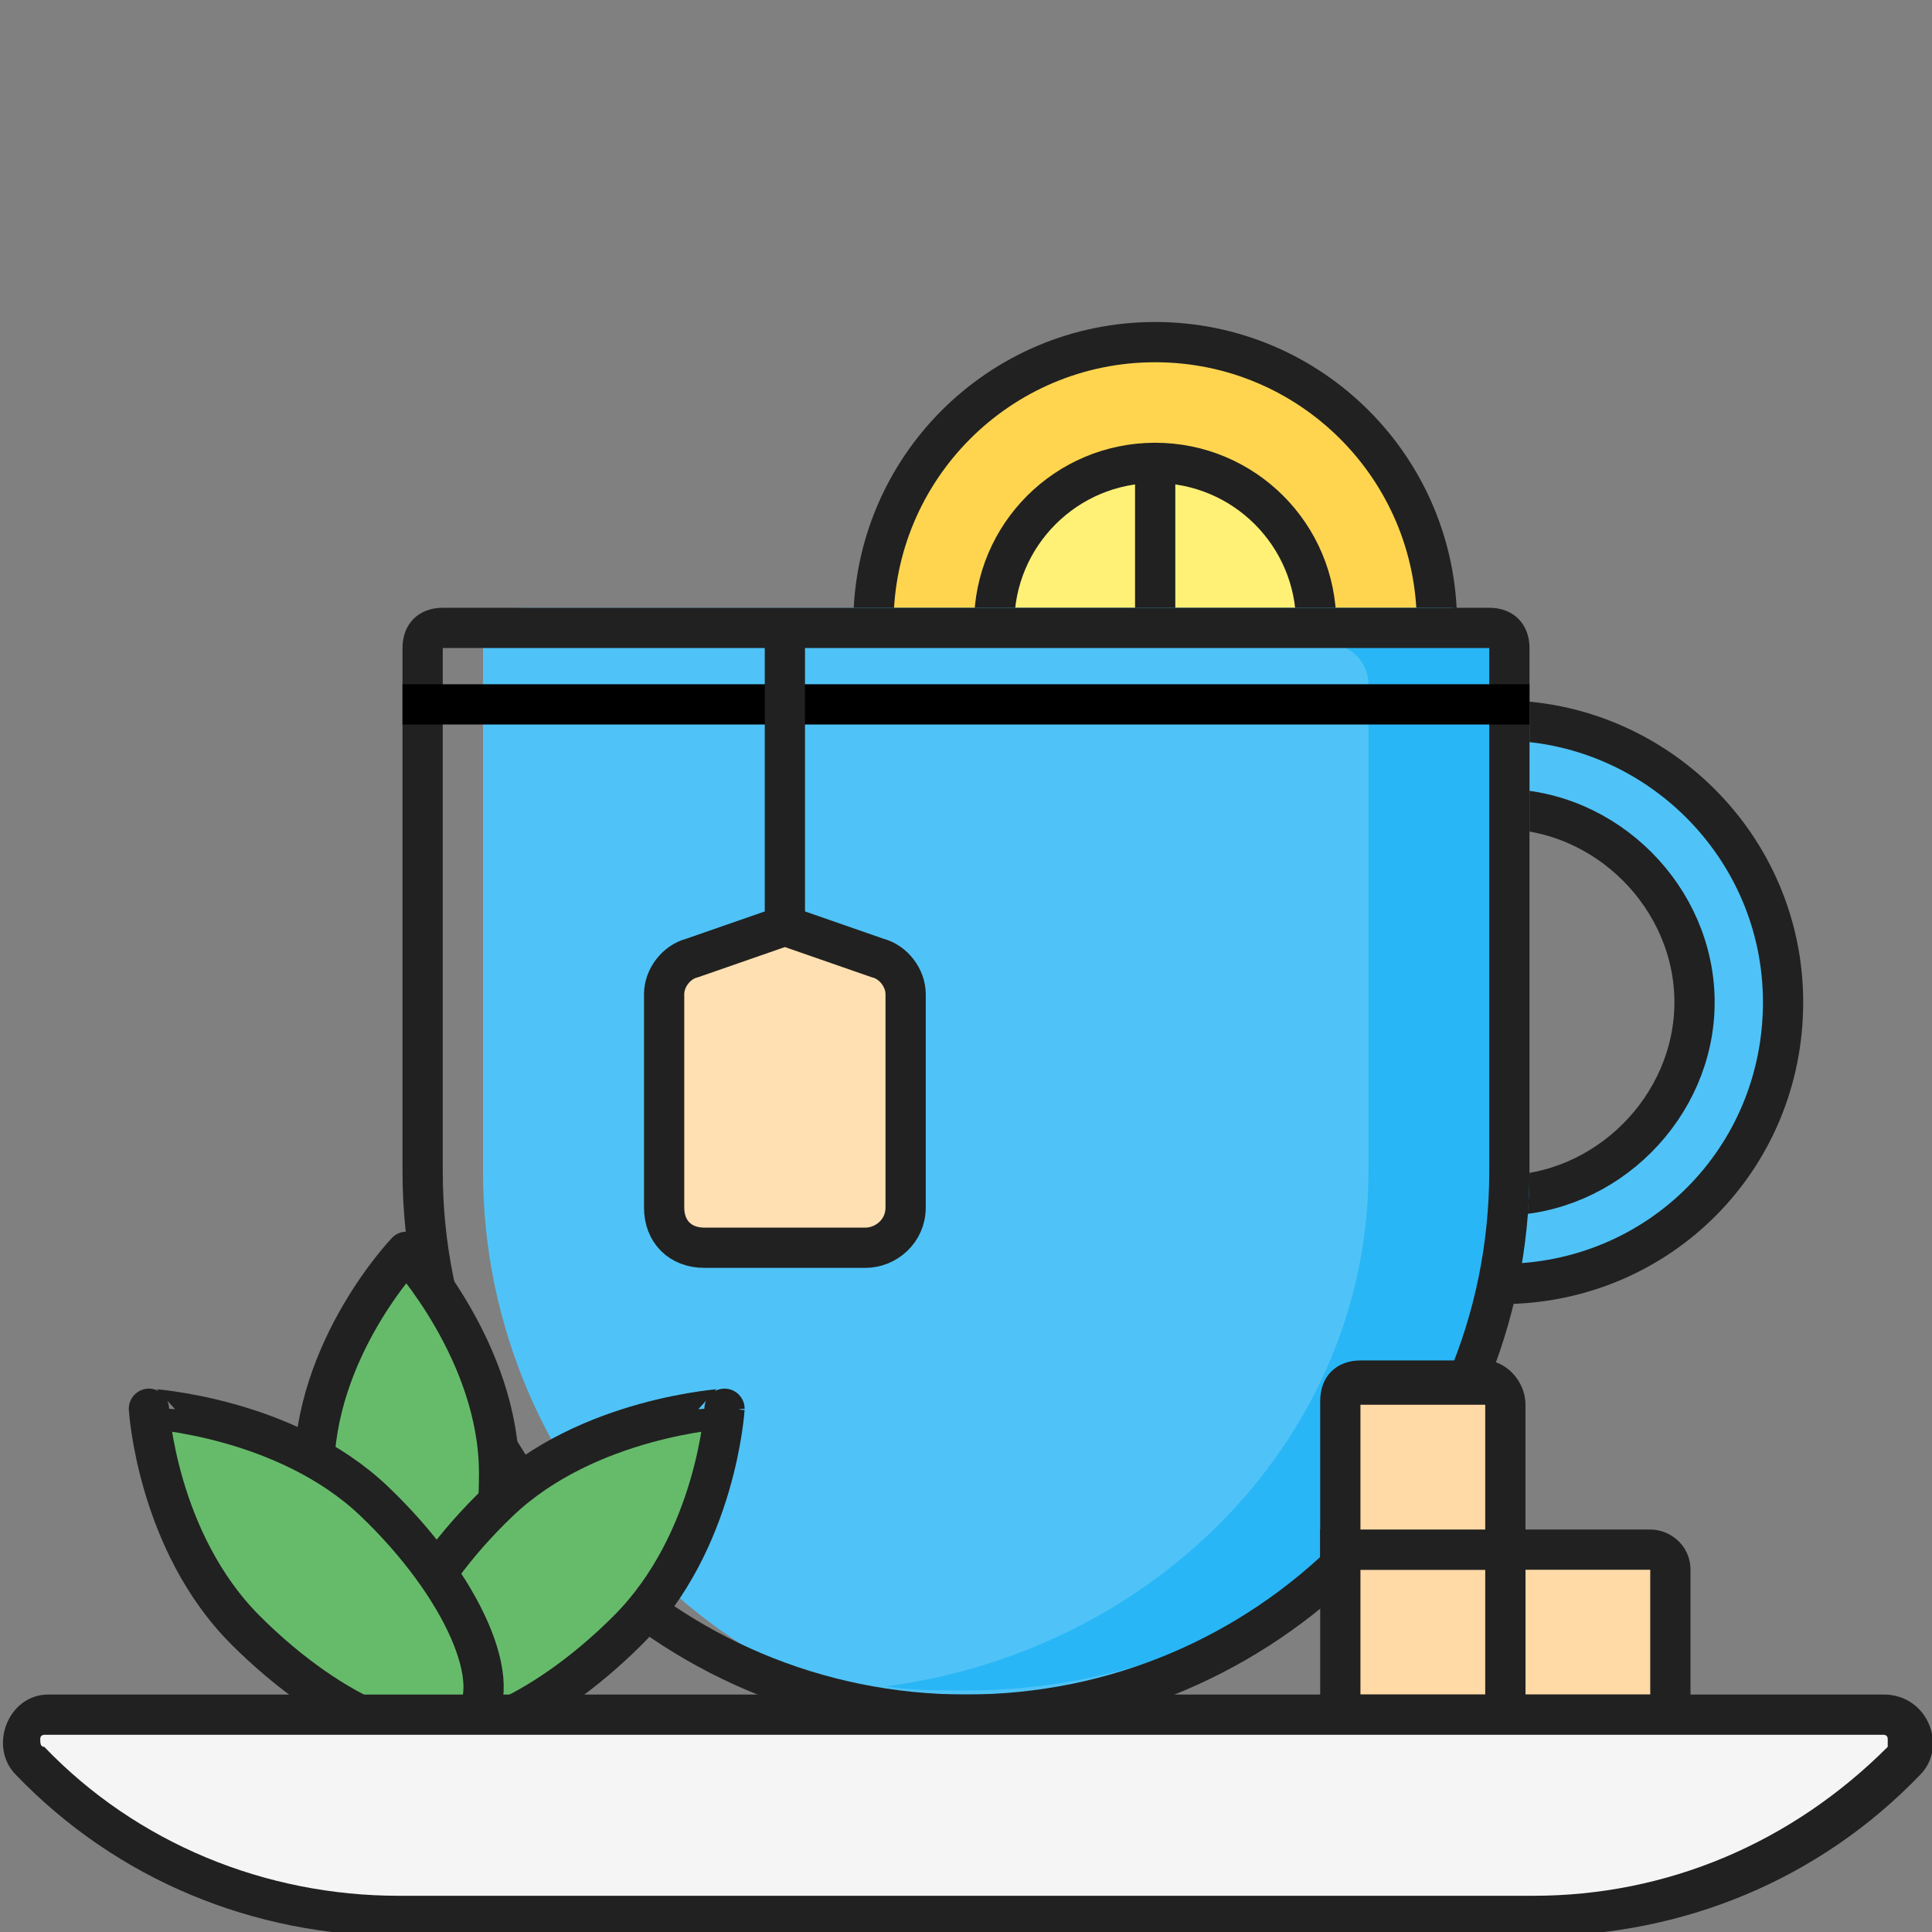 <?xml version="1.0" encoding="utf-8"?>
<!-- Generator: Adobe Illustrator 19.0.1, SVG Export Plug-In . SVG Version: 6.00 Build 0)  -->
<svg version="1.1" xmlns="http://www.w3.org/2000/svg" xmlns:xlink="http://www.w3.org/1999/xlink" x="0px" y="0px"
	 viewBox="0 0 48 48" style="enable-background:new 0 0 48 48;" xml:space="preserve">
<rect x="0" y="0" width="48" height="48" fill="#808080" stroke="none"/>
<style type="text/css">
	.st0{fill:#FF7043;stroke:#212121;stroke-linecap:round;stroke-miterlimit:10;}
	.st1{fill:#E0E0E0;}
	.st2{fill:#212121;}
	.st3{fill:#FFCC80;}
	.st4{display:none;}
	.st5{display:inline;}
	.st6{clip-path:url(#SVGID_2_);}
	.st7{fill:#4DB6AC;}
	.st8{clip-path:url(#SVGID_4_);}
	.st9{fill:#26A69A;}
	.st10{fill:none;stroke:#212121;stroke-linecap:round;stroke-miterlimit:10;}
	.st11{fill:#66BB6A;stroke:#212121;stroke-linecap:round;stroke-linejoin:round;stroke-miterlimit:10;}
	.st12{fill:#F44336;}
	.st13{fill:#EEEEEE;}
	.st14{fill:#FFA726;}
	.st15{fill:#FFD54F;}
	.st16{display:inline;fill:#212121;}
	.st17{clip-path:url(#SVGID_6_);}
	.st18{fill:#F5F5F5;}
	.st19{display:inline;fill:#F5F5F5;}
	.st20{clip-path:url(#SVGID_8_);}
	.st21{fill:#DBDBDB;}
	.st22{fill:none;stroke:#212121;stroke-miterlimit:10;}
	.st23{fill:#66BB6A;}
	.st24{fill:#FF8A65;}
	.st25{fill:#EF5350;stroke:#212121;stroke-linecap:round;stroke-linejoin:round;stroke-miterlimit:10;}
	.st26{fill:#B71C1C;}
	.st27{display:inline;fill:#80DEEA;}
	.st28{clip-path:url(#SVGID_10_);}
	.st29{fill:#80DEEA;}
	.st30{fill:#74CAD1;}
	.st31{clip-path:url(#SVGID_12_);}
	.st32{fill:#A5D6A7;}
	.st33{fill:#9BC69B;}
	.st34{fill:#FFB74D;stroke:#212121;stroke-linecap:round;stroke-linejoin:round;stroke-miterlimit:10;}
	.st35{fill:#8D6E63;stroke:#212121;stroke-linecap:round;stroke-linejoin:round;stroke-miterlimit:10;}
	.st36{clip-path:url(#SVGID_14_);fill:#A5D6A7;}
	.st37{fill:none;stroke:#212121;stroke-linecap:round;stroke-linejoin:round;stroke-miterlimit:10;}
	.st38{fill:#FFE0B2;}
	.st39{fill:#FFF3E0;}
	.st40{fill:#FFCA28;stroke:#212121;stroke-linecap:round;stroke-linejoin:round;stroke-miterlimit:10;}
	.st41{fill:#FFD54F;stroke:#212121;stroke-miterlimit:10;}
	.st42{fill:#FFF176;stroke:#212121;stroke-miterlimit:10;}
	.st43{fill:#4FC3F7;stroke:#212121;stroke-miterlimit:10;}
	.st44{clip-path:url(#SVGID_16_);}
	.st45{fill:#4FC3F7;}
	.st46{fill:#29B6F6;}
	.st47{fill:none;stroke:#000000;stroke-miterlimit:10;}
	.st48{fill:#FFE0B2;stroke:#212121;stroke-miterlimit:10;}
	.st49{fill:#FFD9A6;}
	.st50{fill:#D7F0F9;}
	.st51{clip-path:url(#SVGID_18_);fill:#FFD54F;stroke:#212121;stroke-miterlimit:10;}
	.st52{fill:#E57373;}
	.st53{fill:#9CCC65;}
	.st54{fill:#97BA60;}
	.st55{fill:#EBF4F7;}
	.st56{fill:#BDBDBD;}
	.st57{clip-path:url(#SVGID_22_);}
	.st58{clip-path:url(#SVGID_24_);}
	.st59{fill:#C62828;}
	.st60{fill:#AF2525;}
</style>
<g id="soups">
</g>
<g id="main_dishes">
</g>
<g id="salads">
</g>
<g id="desserts">
</g>
<g id="drinks">
	<g>
		<g>
			<g>
				<circle class="st41" cx="28.7" cy="15.5" r="7"/>
				<circle class="st42" cx="28.7" cy="15.5" r="4"/>
			</g>
			<polygon class="st37" points="28.7,15.8 28.7,15.4 28.7,11.5 28.7,11.5 			"/>
			<rect x="27.2" y="12.1" class="st22" width="0" height="4.4"/>
			<rect x="30.3" y="12.1" class="st22" width="0" height="4.4"/>
		</g>
		<g>
			<g>
				<g>
					<path class="st43" d="M37.3,17.9c-3.9,0-7,3.1-7,7c0,3.9,3.1,7,7,7s7-3.1,7-7C44.3,21,41.1,17.9,37.3,17.9z M37.3,29.7
						c-2.7,0-4.8-2.2-4.8-4.8c0-2.7,2.2-4.8,4.8-4.8s4.8,2.2,4.8,4.8C42.1,27.5,39.9,29.7,37.3,29.7z"/>
					<g>
						<defs>
							<path id="SVGID_15_" d="M23,43.1L23,43.1c-7.7,0-14-6.3-14-14v-13c0-0.6,0.4-1,1-1h26c0.6,0,1,0.4,1,1v13
								C37,36.8,30.8,43.1,23,43.1z"/>
						</defs>
						<clipPath id="SVGID_2_">
							<use xlink:href="#SVGID_15_"  style="overflow:visible;"/>
						</clipPath>
						<g class="st6">
							<path class="st45" d="M26,43.1L26,43.1c-7.7,0-14-6.3-14-14v-13c0-0.6,0.4-1,1-1h26c0.6,0,1,0.4,1,1v13
								C40,36.8,33.8,43.1,26,43.1z"/>
						</g>
					</g>
					<g>
						<path class="st46" d="M37,16h-4c0.6,0,1,0.5,1,1v12.1c0,6.5-5.2,11.9-12,12.8c0.7,0.1,1.3,0.1,2,0.1h0c7.7,0,14-5.8,14-12.9
							V17C38,16.5,37.6,16,37,16z"/>
					</g>
					<g>
						<g>
							<path class="st2" d="M37,16.1v13c0,7.2-5.8,13-13,13c-7.2,0-13-5.8-13-13v-13H37 M37,15.1H11c-0.6,0-1,0.4-1,1v13
								c0,7.7,6.3,14,14,14h0c7.7,0,14-6.3,14-14v-13C38,15.5,37.6,15.1,37,15.1L37,15.1z"/>
						</g>
					</g>
				</g>
				<line class="st47" x1="10" y1="17.5" x2="38" y2="17.5"/>
			</g>
			<g>
				<line class="st22" x1="19.5" y1="16" x2="19.5" y2="23"/>
				<path class="st48" d="M21.5,31h-4c-0.6,0-1-0.4-1-1v-5.3c0-0.4,0.3-0.8,0.7-0.9l2.3-0.8l2.3,0.8c0.4,0.1,0.7,0.5,0.7,0.9V30
					C22.5,30.6,22,31,21.5,31z"/>
			</g>
		</g>
	</g>
	<g>
		<g>
			<path class="st49" d="M37.4,42.6v-4.1H41c0.3,0,0.5,0.2,0.5,0.5v3.6H37.4z"/>
			<path class="st2" d="M41,39v3.1h-3.1V39H41 M41,38h-4.1v5.1H42V39C42,38.4,41.5,38,41,38L41,38z"/>
		</g>
		<g>
			<rect x="33.2" y="38.5" class="st49" width="4.1" height="4.1"/>
			<path class="st2" d="M36.9,39v3.1h-3.1V39H36.9 M37.9,38h-5.1v5.1h5.1V38L37.9,38z"/>
		</g>
		<g>
			<path class="st49" d="M33.2,38.5v-3.6c0-0.3,0.2-0.5,0.5-0.5h3.1c0.3,0,0.5,0.2,0.5,0.5v3.6H33.2z"/>
			<path class="st2" d="M36.9,34.8V38h-3.1v-3.1H36.9 M36.9,33.8h-3.1c-0.6,0-1,0.4-1,1V39h5.1v-4.1C37.9,34.3,37.4,33.8,36.9,33.8
				L36.9,33.8z"/>
		</g>
	</g>
	<g>
		<path class="st11" d="M12.4,36.6c0,3-1,5.5-2.3,5.5s-2.3-2.4-2.3-5.5s2.3-5.5,2.3-5.5S12.4,33.6,12.4,36.6z"/>
		<path class="st11" d="M12.4,37.3c-2.2,2.1-3.3,4.6-2.4,5.5s3.4-0.1,5.6-2.3s2.4-5.5,2.4-5.5S14.6,35.2,12.4,37.3z"/>
		<path class="st11" d="M9.3,37.3c2.2,2.1,3.3,4.6,2.4,5.5c-0.9,0.9-3.4-0.1-5.6-2.3s-2.4-5.5-2.4-5.5S7.1,35.2,9.3,37.3z"/>
	</g>
	<g>
		<path class="st18" d="M9.9,47.6c-3.5,0-6.7-1.4-9.2-3.9c-0.3-0.3-0.2-0.6-0.1-0.7c0-0.1,0.2-0.4,0.6-0.4h45.7
			c0.4,0,0.6,0.3,0.6,0.4c0,0.1,0.2,0.4-0.1,0.7c-2.4,2.5-5.7,3.9-9.2,3.9H9.9z"/>
		<path class="st2" d="M46.8,43.1c0,0,0.1,0,0.1,0.1c0,0.1,0,0.1,0,0.2c-2.4,2.4-5.5,3.7-8.8,3.7H9.9c-3.3,0-6.5-1.3-8.8-3.7
			C1,43.4,1,43.3,1,43.2c0-0.1,0.1-0.1,0.1-0.1H46.8 M46.8,42.1H1.2c-1,0-1.5,1.3-0.8,2l0,0c2.5,2.6,5.9,4,9.5,4h28.3
			c3.6,0,7-1.4,9.5-4l0,0C48.4,43.4,47.9,42.1,46.8,42.1L46.8,42.1z"/>
	</g>
</g>
<g id="alcoholic_drinks">
</g>
<g id="dish">
</g>
<g id="logo">
</g>
</svg>
